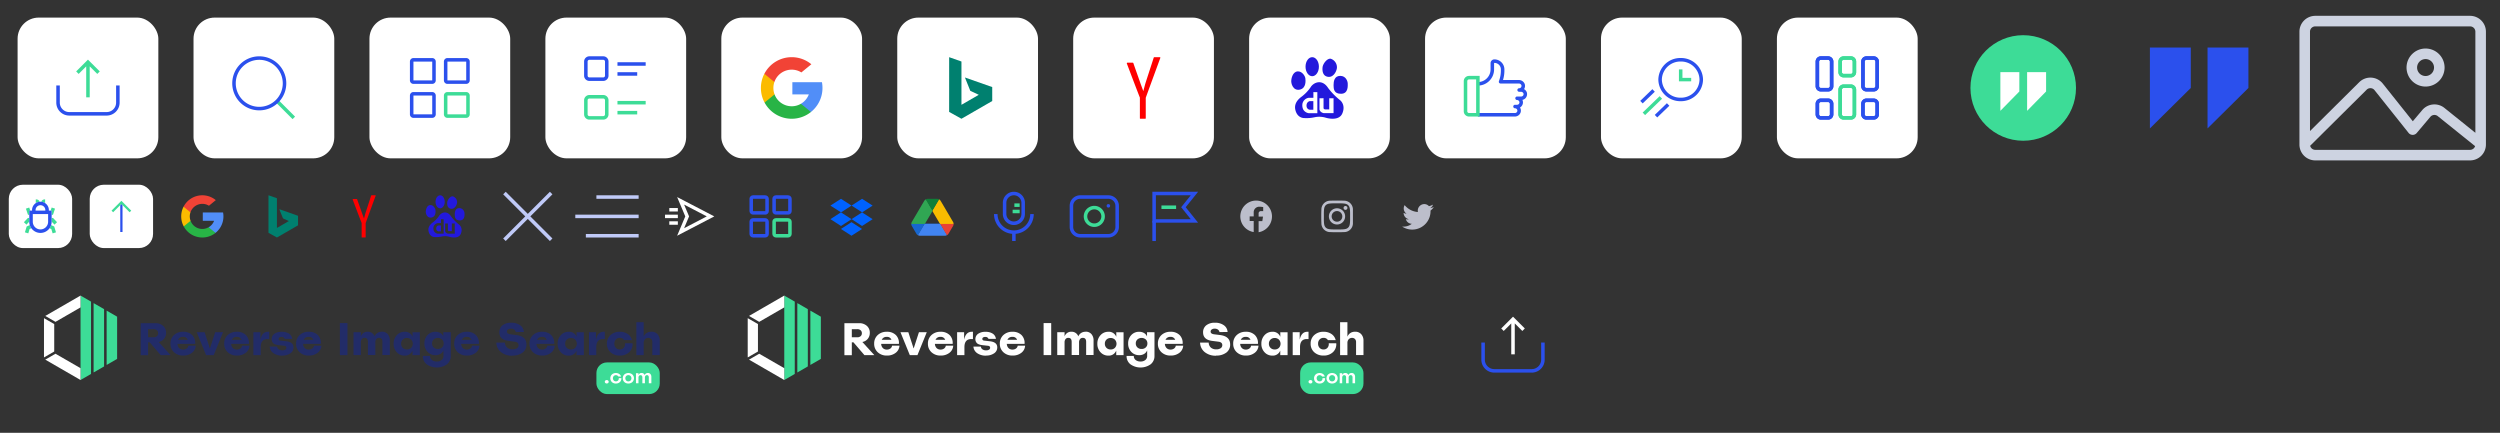 <svg xmlns="http://www.w3.org/2000/svg" width="1421" height="246" viewBox="0 0 1421 246">
  <rect x="0" y="0" width="1421" height="246" fill="#333333" stroke="none"/>
  <g id="sepratesheet" style="isolation: isolate">
    <rect id="Rectangle_1044" data-name="Rectangle 1044" width="1420" height="246" fill="#ececec" opacity="0"/>
    <rect id="Rectangle_1046" data-name="Rectangle 1046" width="100" height="100" transform="translate(1)" fill="#d1d1d1" opacity="0"/>
    <g id="Group_5271" data-name="Group 5271" transform="translate(-725.705 163.123)">
      <rect id="Rectangle_1043" data-name="Rectangle 1043" width="80" height="80" rx="12" transform="translate(735.705 -153.122)" fill="#fff"/>
      <g id="Group_5272" data-name="Group 5272">
        <g id="Group_5271-2" data-name="Group 5271">
          <path id="Path_5260" data-name="Path 5260" d="M786.33-97.429H765.08A7.383,7.383,0,0,1,757.7-104.8v-9.75h2v9.75a5.381,5.381,0,0,0,5.375,5.375h21.25a5.381,5.381,0,0,0,5.375-5.375v-9.75h2v9.75a7.383,7.383,0,0,1-7.375,7.375Z" fill="#2b50ed"/>
        </g>
        <path id="Path_5261" data-name="Path 5261" d="M782.412-122.523,775.7-129.23l-6.7,6.707,1.414,1.414L774.7-125.4v17.586h2V-125.4l4.3,4.291Z" fill="#3ddc97"/>
      </g>
    </g>
    <rect id="Rectangle_1047" data-name="Rectangle 1047" width="100" height="100" transform="translate(101)" fill="#ababab" opacity="0"/>
    <rect id="Rectangle_1048" data-name="Rectangle 1048" width="100" height="100" transform="translate(201)" fill="#d1d1d1" opacity="0"/>
    <rect id="Rectangle_1049" data-name="Rectangle 1049" width="100" height="100" transform="translate(301)" fill="#ababab" opacity="0"/>
    <rect id="Rectangle_1050" data-name="Rectangle 1050" width="100" height="100" transform="translate(401)" fill="#d1d1d1" opacity="0"/>
    <rect id="Rectangle_1051" data-name="Rectangle 1051" width="100" height="100" transform="translate(501)" fill="#ababab" opacity="0"/>
    <rect id="Rectangle_1052" data-name="Rectangle 1052" width="100" height="100" transform="translate(601)" fill="#d1d1d1" opacity="0"/>
    <rect id="Rectangle_1053" data-name="Rectangle 1053" width="100" height="100" transform="translate(701)" fill="#ababab" opacity="0"/>
    <rect id="Rectangle_1054" data-name="Rectangle 1054" width="100" height="100" transform="translate(801)" fill="#d1d1d1" opacity="0"/>
    <rect id="Rectangle_1055" data-name="Rectangle 1055" width="100" height="100" transform="translate(901)" fill="#ababab" opacity="0"/>
    <g id="Group_5276" data-name="Group 5276" transform="translate(-726.633 163.123)">
      <rect id="Rectangle_1056" data-name="Rectangle 1056" width="80" height="80" rx="12" transform="translate(836.633 -153.122)" fill="#fff"/>
      <g id="Group_5275" data-name="Group 5275">
        <g id="Group_5273" data-name="Group 5273">
          <rect id="Rectangle_1057" data-name="Rectangle 1057" width="2" height="13.406" transform="translate(883.447 -104.895) rotate(-45)" fill="#3ddc97"/>
        </g>
        <g id="Group_5274" data-name="Group 5274">
          <path id="Path_5262" data-name="Path 5262" d="M874-100.4a15.316,15.316,0,0,1-10.864-4.493,15.382,15.382,0,0,1,0-21.728,15.382,15.382,0,0,1,21.728,0,15.382,15.382,0,0,1,0,21.728A15.316,15.316,0,0,1,874-100.4Zm0-28.714a13.326,13.326,0,0,0-9.45,3.908,13.38,13.38,0,0,0,0,18.9,13.381,13.381,0,0,0,18.9,0,13.38,13.38,0,0,0,0-18.9,13.326,13.326,0,0,0-9.45-3.91Z" fill="#2b50ed"/>
        </g>
      </g>
    </g>
    <g id="Group_5278" data-name="Group 5278" transform="translate(-727.563 163.123)">
      <rect id="Rectangle_1058" data-name="Rectangle 1058" width="80" height="80" rx="12" transform="translate(937.562 -153.122)" fill="#fff"/>
      <g id="Group_5277" data-name="Group 5277">
        <path id="Path_5263" data-name="Path 5263" d="M973.245-128.122v10.683H962.562v-10.683h10.683m0-2H962.562a2,2,0,0,0-2,2v10.683a2,2,0,0,0,2,2h10.683a2,2,0,0,0,2-2v-10.683A2,2,0,0,0,973.245-130.122Z" fill="#2b50ed"/>
        <path id="Path_5264" data-name="Path 5264" d="M992.562-128.122v10.683H981.878v-10.683h10.684m0-2H981.878a2,2,0,0,0-2,2v10.683a2,2,0,0,0,2,2h10.684a2,2,0,0,0,2-2v-10.683A2,2,0,0,0,992.562-130.122Z" fill="#2b50ed"/>
        <path id="Path_5265" data-name="Path 5265" d="M973.245-108.806v10.684H962.562v-10.684h10.683m0-2H962.562a2,2,0,0,0-2,2v10.684a2,2,0,0,0,2,2h10.683a2,2,0,0,0,2-2v-10.684A2,2,0,0,0,973.245-110.806Z" fill="#2b50ed"/>
        <path id="Path_5266" data-name="Path 5266" d="M992.562-108.806v10.684H981.878v-10.684h10.684m0-2H981.878a2,2,0,0,0-2,2v10.684a2,2,0,0,0,2,2h10.684a2,2,0,0,0,2-2v-10.684A2,2,0,0,0,992.562-110.806Z" fill="#3ddc97"/>
      </g>
    </g>
    <g id="Group_5289" data-name="Group 5289" transform="translate(-728.49 163.123)">
      <rect id="Rectangle_1059" data-name="Rectangle 1059" width="80" height="80" rx="12" transform="translate(1038.49 -153.122)" fill="#fff"/>
      <g id="Group_5288" data-name="Group 5288">
        <g id="Group_5279" data-name="Group 5279">
          <path id="Path_5267" data-name="Path 5267" d="M1071.374-117.123h-7.884a3,3,0,0,1-3-3v-8a3,3,0,0,1,3-3h7.884a3,3,0,0,1,3,3v8A3,3,0,0,1,1071.374-117.123Zm-7.884-12a1,1,0,0,0-1,1v8a1,1,0,0,0,1,1h7.884a1,1,0,0,0,1-1v-8a1,1,0,0,0-1-1Z" fill="#2b50ed"/>
        </g>
        <g id="Group_5282" data-name="Group 5282">
          <g id="Group_5280" data-name="Group 5280">
            <rect id="Rectangle_1060" data-name="Rectangle 1060" width="16.033" height="2" transform="translate(1079.457 -127.75)" fill="#2b50ed"/>
          </g>
          <g id="Group_5281" data-name="Group 5281">
            <rect id="Rectangle_1061" data-name="Rectangle 1061" width="11.224" height="2" transform="translate(1079.457 -122.084)" fill="#2b50ed"/>
          </g>
        </g>
        <g id="Group_5287" data-name="Group 5287">
          <g id="Group_5283" data-name="Group 5283">
            <path id="Path_5268" data-name="Path 5268" d="M1071.374-95.123h-7.884a3,3,0,0,1-3-3v-8a3,3,0,0,1,3-3h7.884a3,3,0,0,1,3,3v8A3,3,0,0,1,1071.374-95.123Zm-7.884-12a1,1,0,0,0-1,1v8a1,1,0,0,0,1,1h7.884a1,1,0,0,0,1-1v-8a1,1,0,0,0-1-1Z" fill="#3ddc97"/>
          </g>
          <g id="Group_5286" data-name="Group 5286">
            <g id="Group_5284" data-name="Group 5284">
              <rect id="Rectangle_1062" data-name="Rectangle 1062" width="16.033" height="2" transform="translate(1079.457 -105.75)" fill="#3ddc97"/>
            </g>
            <g id="Group_5285" data-name="Group 5285">
              <rect id="Rectangle_1063" data-name="Rectangle 1063" width="11.224" height="2" transform="translate(1079.457 -100.084)" fill="#3ddc97"/>
            </g>
          </g>
        </g>
      </g>
    </g>
    <rect id="Rectangle_1080" data-name="Rectangle 1080" width="100" height="100" transform="translate(1001)" fill="#d1d1d1" opacity="0"/>
    <rect id="Rectangle_1081" data-name="Rectangle 1081" width="100" height="100" transform="translate(1101)" fill="#ababab" opacity="0"/>
    <rect id="Rectangle_1082" data-name="Rectangle 1082" width="100" height="100" transform="translate(1201)" fill="#d1d1d1" opacity="0"/>
    <rect id="Rectangle_1083" data-name="Rectangle 1083" width="46" height="46" transform="translate(1 100)" fill="#ababab" opacity="0"/>
    <g id="Group_5346" data-name="Group 5346" transform="translate(1071.594 -393.439)">
      <rect id="Rectangle_9" data-name="Rectangle 9" width="80" height="80" rx="12" transform="translate(-661.594 403.439)" fill="#fff"/>
      <g id="Group_19" data-name="Group 19">
        <path id="Path_15" data-name="Path 15" d="M-631.337,447.09l-1.218,4.548-4.453.094a17.418,17.418,0,0,1-2.086-8.293,17.413,17.413,0,0,1,1.957-8.048h0l3.964.727,1.737,3.94a10.416,10.416,0,0,0-.562,3.381,10.378,10.378,0,0,0,.66,3.651Z" fill="#fbbb00"/>
        <path id="Path_16" data-name="Path 16" d="M-604.4,440.17a17.507,17.507,0,0,1,.3,3.269,17.53,17.53,0,0,1-.382,3.654,17.5,17.5,0,0,1-6.162,9.993h0l-4.993-.255-.707-4.411a10.43,10.43,0,0,0,4.488-5.326h-9.358V440.17Z" fill="#518ef8"/>
        <path id="Path_17" data-name="Path 17" d="M-610.639,457.085h0a17.425,17.425,0,0,1-10.956,3.853,17.5,17.5,0,0,1-15.416-9.21l5.673-4.639a10.406,10.406,0,0,0,9.743,6.752,10.343,10.343,0,0,0,5.255-1.423Z" fill="#28b446"/>
        <path id="Path_18" data-name="Path 18" d="M-610.423,429.968l-5.67,4.641a10.345,10.345,0,0,0-5.5-1.573,10.408,10.408,0,0,0-9.841,7.021l-5.7-4.666h0a17.5,17.5,0,0,1,15.543-9.452,17.426,17.426,0,0,1,11.171,4.029Z" fill="#f14336"/>
      </g>
    </g>
    <g id="Group_5347" data-name="Group 5347" transform="translate(1072.49 -393.439)">
      <rect id="Rectangle_10" data-name="Rectangle 10" width="80" height="80" rx="12" transform="translate(-562.491 403.439)" fill="#fff"/>
      <g id="layer1">
        <path id="path2998" d="M-532.988,425.939-526,428.4v24.611l9.847-5.685-4.828-2.266-3.046-7.581,15.517,5.451v7.925L-526,460.941l-7-3.891Z" fill="#00806f"/>
      </g>
    </g>
    <g id="Group_5348" data-name="Group 5348" transform="translate(1078.448 -393.439)">
      <rect id="Rectangle_11" data-name="Rectangle 11" width="80" height="80" rx="12" transform="translate(-468.449 403.439)" fill="#fff"/>
      <path id="Path_19" data-name="Path 19" d="M-419.259,425.939h-2.962a.424.424,0,0,0-.464.315c-.038.188-4.443,13.618-4.763,14.737-.227.793-.967,3.589-1.144,4.261l-1.532-4.183c-.373-1.151-3.94-11.118-4.045-11.516-.057-.219-.158-.491-.542-.491H-437.6a.377.377,0,0,0-.3.16.377.377,0,0,0-.048.34c.073.154,5.3,14.052,7.407,19.361V460.6c0,.213.085.341.3.341h2.739a.3.3,0,0,0,.228-.1.3.3,0,0,0,.072-.239V449.017c1.759-4.913,8.185-22.391,8.255-22.587C-418.873,426.191-418.9,425.939-419.259,425.939Z" fill="red"/>
    </g>
    <g id="Group_5349" data-name="Group 5349" transform="translate(1068.809 -393.439)">
      <rect id="Rectangle_12" data-name="Rectangle 12" width="80" height="80" rx="12" transform="translate(-358.808 403.439)" fill="#fff"/>
      <g id="Group_23" data-name="Group 23">
        <path id="Path_20" data-name="Path 20" d="M-330.009,444.382c3.8-.818,3.287-5.365,3.173-6.36-.186-1.534-1.989-4.211-4.437-4-3.08.276-3.53,4.725-3.53,4.725-.416,2.057,1,6.452,4.794,5.635Z" fill="#2319dc"/>
        <path id="Path_21" data-name="Path 21" d="M-325.968,452.291a3.206,3.206,0,0,0-.144,1.851,2.1,2.1,0,0,0,1.812,1.669h1.992v-4.872h-2.134A2.345,2.345,0,0,0-325.968,452.291Z" fill="#2319dc"/>
        <path id="Path_22" data-name="Path 22" d="M-322.946,436.755c2.1,0,3.8-2.419,3.8-5.41s-1.7-5.406-3.8-5.406-3.8,2.418-3.8,5.406S-325.045,436.755-322.946,436.755Z" fill="#2319dc"/>
        <path id="Path_23" data-name="Path 23" d="M-313.895,437.112c2.81.365,4.616-2.633,4.974-4.906a5.108,5.108,0,0,0-3.435-5.357c-1.992-.456-4.481,2.735-4.708,4.816C-317.333,434.209-316.7,436.751-313.895,437.112Z" fill="#2319dc"/>
        <path id="Path_24" data-name="Path 24" d="M-307.011,450.469h0a38.674,38.674,0,0,1-6.882-7c-3.44-5.359-8.326-3.178-9.96-.453a22.7,22.7,0,0,1-4.523,4.9c-.365.449-5.25,3.087-4.167,7.9s4.894,4.722,4.894,4.722a21.366,21.366,0,0,0,6.063-.452,12.776,12.776,0,0,1,6.061.18s7.608,2.548,9.691-2.357S-307.011,450.469-307.011,450.469Zm-13.018,7.3h-4.947a4.341,4.341,0,0,1-3.1-2.132,5.656,5.656,0,0,1-.39-3.418,4.339,4.339,0,0,1,3.556-3.2h2.633v-3.236l2.243.033Zm3.52-.033c-2.206-.57-2.31-2.137-2.31-2.137v-6.3l2.31-.037v5.658c.14.6.89.712.89.712h2.345V449.3h2.457v8.432Z" fill="#2319dc"/>
        <path id="Path_25" data-name="Path 25" d="M-302.758,440.928c0-1.088-.9-4.36-4.253-4.36s-3.8,3.089-3.8,5.273c0,2.084.176,4.994,4.344,4.9s3.711-4.721,3.711-5.814Z" fill="#2319dc"/>
      </g>
    </g>
    <g id="Group_5350" data-name="Group 5350" transform="translate(-1278.855 165.583)">
      <g id="Group_51" data-name="Group 51">
        <rect id="Rectangle_25" data-name="Rectangle 25" width="80" height="80" rx="12" transform="translate(2088.856 -155.582)" fill="#fff"/>
      </g>
      <g id="Group_55" data-name="Group 55">
        <g id="Group_53" data-name="Group 53">
          <g id="Group_52" data-name="Group 52">
            <path id="Path_37" data-name="Path 37" d="M2139.945-99.342H2118.89v-2h21.055a1.42,1.42,0,0,0,1.007-.425,1.308,1.308,0,0,0,.384-.946,1.35,1.35,0,0,0-1.344-1.318,1,1,0,0,1-1-1,1,1,0,0,1,1-1h1.172a1.354,1.354,0,0,0,.955-.4,1.466,1.466,0,0,0,.208-.279,1.334,1.334,0,0,0,.182-.674,1.336,1.336,0,0,0-.4-.95,1.336,1.336,0,0,0-.944-.391h-.006a1,1,0,0,1-1-1,1,1,0,0,1,1-1h2.347a1.343,1.343,0,0,0,.954-.4,1.355,1.355,0,0,0,.331-1.36,1.565,1.565,0,0,0-1.4-.935h-1.057a1,1,0,0,1-1-1,1,1,0,0,1,1-1h.007a1.352,1.352,0,0,0,.4-.063,1.338,1.338,0,0,0,.788-.663,1.342,1.342,0,0,0,.088-1.026,1.564,1.564,0,0,0-1.4-.938h-10.434a1,1,0,0,1-.811-.415,1,1,0,0,1-.137-.9l.269-.809a16.557,16.557,0,0,0,.851-5.246v-.662a3.694,3.694,0,0,0-3.689-3.69.174.174,0,0,0-.172.174v3.516a9.217,9.217,0,0,1-9.207,9.206v-2a7.215,7.215,0,0,0,7.207-7.206v-3.517a2.18,2.18,0,0,1,2.169-2.173,5.7,5.7,0,0,1,5.692,5.69v.662a18.57,18.57,0,0,1-.794,5.373l9.085,0a3.586,3.586,0,0,1,3.258,2.27,3.356,3.356,0,0,1-.2,2.615c-.052.1-.109.195-.168.289a3.564,3.564,0,0,1,1.536,1.786,3.37,3.37,0,0,1-.8,3.439,3.343,3.343,0,0,1-1.68.909,3.344,3.344,0,0,1,.312,1.408,3.352,3.352,0,0,1-.451,1.682,3.523,3.523,0,0,1-.518.682,3.465,3.465,0,0,1-.725.552,3.307,3.307,0,0,1,.52,1.717,3.293,3.293,0,0,1-.956,2.384,3.429,3.429,0,0,1-2.43,1.029Z" fill="#2b50ed"/>
          </g>
        </g>
        <g id="Group_54" data-name="Group 54">
          <path id="Path_38" data-name="Path 38" d="M2119.89-99.342h-6.035a3,3,0,0,1-3-3v-17.1a3,3,0,0,1,3-3h6.035Zm-6.035-21.1a1,1,0,0,0-1,1v17.1a1,1,0,0,0,1,1h4.035v-19.1Z" fill="#3ddc97"/>
        </g>
      </g>
    </g>
    <g id="Group_5351" data-name="Group 5351" transform="translate(-1288.07 111.544)">
      <g id="Group_57" data-name="Group 57">
        <rect id="Rectangle_26" data-name="Rectangle 26" width="80" height="80" rx="12" transform="translate(2198.071 -101.544)" fill="#fff"/>
      </g>
      <g id="Group_65" data-name="Group 65">
        <g id="Group_60" data-name="Group 60">
          <g id="Group_58" data-name="Group 58">
            <path id="Path_39" data-name="Path 39" d="M2243.373-54.015a12.509,12.509,0,0,1-12.7-12.282,12.509,12.509,0,0,1,12.7-12.282,12.509,12.509,0,0,1,12.7,12.282,12.509,12.509,0,0,1-12.7,12.282Zm0-22.564a10.508,10.508,0,0,0-10.7,10.282,10.508,10.508,0,0,0,10.7,10.282,10.508,10.508,0,0,0,10.7-10.282,10.507,10.507,0,0,0-10.7-10.282Z" fill="#2b50ed"/>
          </g>
          <g id="Group_59" data-name="Group 59">
            <path id="Path_40" data-name="Path 40" d="M2249.341-65.3h-6.968v-6.782h2V-67.3h4.968Z" fill="#3ddc97"/>
          </g>
        </g>
        <g id="Group_64" data-name="Group 64">
          <g id="Group_61" data-name="Group 61">
            <rect id="Rectangle_27" data-name="Rectangle 27" width="9.577" height="2" transform="translate(2220.377 -54.206) rotate(-43.971)" fill="#2b50ed"/>
          </g>
          <g id="Group_62" data-name="Group 62">
            <rect id="Rectangle_28" data-name="Rectangle 28" width="9.577" height="2" transform="translate(2228.648 -46.228) rotate(-43.971)" fill="#2b50ed"/>
          </g>
          <g id="Group_63" data-name="Group 63">
            <rect id="Rectangle_29" data-name="Rectangle 29" width="13.407" height="2" transform="translate(2221.756 -47.558) rotate(-43.971)" fill="#3ddc97"/>
          </g>
        </g>
      </g>
    </g>
    <g id="Group_5352" data-name="Group 5352" transform="translate(-1280.713 165.583)">
      <g id="Group_67" data-name="Group 67">
        <rect id="Rectangle_30" data-name="Rectangle 30" width="80" height="80" rx="12" transform="translate(2290.713 -155.582)" fill="#fff"/>
      </g>
      <g id="Group_80" data-name="Group 80">
        <g id="Group_68" data-name="Group 68">
          <path id="Path_41" data-name="Path 41" d="M2319.808-113.583h-4.1a3,3,0,0,1-3-3v-14a3,3,0,0,1,3-3h4.1a3,3,0,0,1,3,3v14A3,3,0,0,1,2319.808-113.583Zm-4.1-18a1,1,0,0,0-1,1v14a1,1,0,0,0,1,1h4.1a1,1,0,0,0,1-1v-14a1,1,0,0,0-1-1Z" fill="#2b50ed"/>
        </g>
        <g id="Group_69" data-name="Group 69">
          <path id="Path_42" data-name="Path 42" d="M2319.808-97.583h-4.1a3,3,0,0,1-3-3v-6a3,3,0,0,1,3-3h4.1a3,3,0,0,1,3,3v6a3,3,0,0,1-3,3Zm-4.1-10a1,1,0,0,0-1,1v6a1,1,0,0,0,1,1h4.1a1,1,0,0,0,1-1v-6a1,1,0,0,0-1-1Z" fill="#2b50ed"/>
        </g>
        <g id="Group_70" data-name="Group 70">
          <path id="Path_43" data-name="Path 43" d="M2319.808-113.583h-4.1a3,3,0,0,1-3-3v-14a3,3,0,0,1,3-3h4.1a3,3,0,0,1,3,3v14A3,3,0,0,1,2319.808-113.583Zm-4.1-18a1,1,0,0,0-1,1v14a1,1,0,0,0,1,1h4.1a1,1,0,0,0,1-1v-14a1,1,0,0,0-1-1Z" fill="#2b50ed"/>
        </g>
        <g id="Group_71" data-name="Group 71">
          <path id="Path_44" data-name="Path 44" d="M2319.808-97.583h-4.1a3,3,0,0,1-3-3v-6a3,3,0,0,1,3-3h4.1a3,3,0,0,1,3,3v6a3,3,0,0,1-3,3Zm-4.1-10a1,1,0,0,0-1,1v6a1,1,0,0,0,1,1h4.1a1,1,0,0,0,1-1v-6a1,1,0,0,0-1-1Z" fill="#2b50ed"/>
        </g>
        <g id="Group_72" data-name="Group 72">
          <path id="Path_45" data-name="Path 45" d="M2332.761-97.583h-4.1a3,3,0,0,1-3-3v-14a3,3,0,0,1,3-3h4.1a3,3,0,0,1,3,3v14a3,3,0,0,1-3,3Zm-4.1-18a1,1,0,0,0-1,1v14a1,1,0,0,0,1,1h4.1a1,1,0,0,0,1-1v-14a1,1,0,0,0-1-1Z" fill="#3ddc97"/>
        </g>
        <g id="Group_73" data-name="Group 73">
          <path id="Path_46" data-name="Path 46" d="M2332.761-121.583h-4.1a3,3,0,0,1-3-3v-6a3,3,0,0,1,3-3h4.1a3,3,0,0,1,3,3v6a3,3,0,0,1-3,3Zm-4.1-10a1,1,0,0,0-1,1v6a1,1,0,0,0,1,1h4.1a1,1,0,0,0,1-1v-6a1,1,0,0,0-1-1Z" fill="#3ddc97"/>
        </g>
        <g id="Group_74" data-name="Group 74">
          <path id="Path_47" data-name="Path 47" d="M2332.761-97.583h-4.1a3,3,0,0,1-3-3v-14a3,3,0,0,1,3-3h4.1a3,3,0,0,1,3,3v14a3,3,0,0,1-3,3Zm-4.1-18a1,1,0,0,0-1,1v14a1,1,0,0,0,1,1h4.1a1,1,0,0,0,1-1v-14a1,1,0,0,0-1-1Z" fill="#3ddc97"/>
        </g>
        <g id="Group_75" data-name="Group 75">
          <path id="Path_48" data-name="Path 48" d="M2332.761-121.583h-4.1a3,3,0,0,1-3-3v-6a3,3,0,0,1,3-3h4.1a3,3,0,0,1,3,3v6a3,3,0,0,1-3,3Zm-4.1-10a1,1,0,0,0-1,1v6a1,1,0,0,0,1,1h4.1a1,1,0,0,0,1-1v-6a1,1,0,0,0-1-1Z" fill="#3ddc97"/>
        </g>
        <g id="Group_76" data-name="Group 76">
          <path id="Path_49" data-name="Path 49" d="M2345.713-113.583h-4.1a3,3,0,0,1-3-3v-14a3,3,0,0,1,3-3h4.1a3,3,0,0,1,3,3v14A3,3,0,0,1,2345.713-113.583Zm-4.1-18a1,1,0,0,0-1,1v14a1,1,0,0,0,1,1h4.1a1,1,0,0,0,1-1v-14a1,1,0,0,0-1-1Z" fill="#2b50ed"/>
        </g>
        <g id="Group_77" data-name="Group 77">
          <path id="Path_50" data-name="Path 50" d="M2345.713-97.583h-4.1a3,3,0,0,1-3-3v-6a3,3,0,0,1,3-3h4.1a3,3,0,0,1,3,3v6a3,3,0,0,1-3,3Zm-4.1-10a1,1,0,0,0-1,1v6a1,1,0,0,0,1,1h4.1a1,1,0,0,0,1-1v-6a1,1,0,0,0-1-1Z" fill="#2b50ed"/>
        </g>
        <g id="Group_78" data-name="Group 78">
          <path id="Path_51" data-name="Path 51" d="M2345.713-113.583h-4.1a3,3,0,0,1-3-3v-14a3,3,0,0,1,3-3h4.1a3,3,0,0,1,3,3v14A3,3,0,0,1,2345.713-113.583Zm-4.1-18a1,1,0,0,0-1,1v14a1,1,0,0,0,1,1h4.1a1,1,0,0,0,1-1v-14a1,1,0,0,0-1-1Z" fill="#2b50ed"/>
        </g>
        <g id="Group_79" data-name="Group 79">
          <path id="Path_52" data-name="Path 52" d="M2345.713-97.583h-4.1a3,3,0,0,1-3-3v-6a3,3,0,0,1,3-3h4.1a3,3,0,0,1,3,3v6a3,3,0,0,1-3,3Zm-4.1-10a1,1,0,0,0-1,1v6a1,1,0,0,0,1,1h4.1a1,1,0,0,0,1-1v-6a1,1,0,0,0-1-1Z" fill="#2b50ed"/>
        </g>
      </g>
    </g>
    <g id="Group_5353" data-name="Group 5353" transform="translate(-60.996 -13.949)">
      <circle id="Ellipse_2" data-name="Ellipse 2" cx="30" cy="30" r="30" transform="translate(1180.996 33.949)" fill="#3ddc97"/>
      <g id="Group_83" data-name="Group 83">
        <path id="Path_55" data-name="Path 55" d="M1198,54.949v22l10.788-11v-11Z" fill="#fff"/>
        <path id="Path_56" data-name="Path 56" d="M1213.208,54.949v22l10.788-11v-11Z" fill="#fff"/>
      </g>
    </g>
    <g id="Group_5354" data-name="Group 5354" transform="translate(297.504 -21.338)">
      <path id="Path_53" data-name="Path 53" d="M924.5,48.338v46l23.235-22.994V48.338Z" fill="#2b50ed"/>
      <path id="Path_54" data-name="Path 54" d="M957.26,48.338v46L980.5,71.344V48.338Z" fill="#2b50ed"/>
    </g>
    <rect id="Rectangle_1091" data-name="Rectangle 1091" width="46" height="46" transform="translate(47 100)" fill="#6e6e6e" opacity="0"/>
    <rect id="Rectangle_1092" data-name="Rectangle 1092" width="46" height="46" transform="translate(93 100)" fill="#ababab" opacity="0"/>
    <rect id="Rectangle_1093" data-name="Rectangle 1093" width="46" height="46" transform="translate(139 100)" fill="#6e6e6e" opacity="0"/>
    <rect id="Rectangle_1094" data-name="Rectangle 1094" width="46" height="46" transform="translate(185 100)" fill="#ababab" opacity="0"/>
    <rect id="Rectangle_1095" data-name="Rectangle 1095" width="46" height="46" transform="translate(231 100)" fill="#6e6e6e" opacity="0"/>
    <rect id="Rectangle_1096" data-name="Rectangle 1096" width="46" height="46" transform="translate(277 100)" fill="#ababab" opacity="0"/>
    <rect id="Rectangle_1097" data-name="Rectangle 1097" width="46" height="46" transform="translate(323 100)" fill="#6e6e6e" opacity="0"/>
    <rect id="Rectangle_1098" data-name="Rectangle 1098" width="46" height="46" transform="translate(369 100)" fill="#ababab" opacity="0"/>
    <rect id="Rectangle_1099" data-name="Rectangle 1099" width="46" height="46" transform="translate(415 100)" fill="#6e6e6e" opacity="0"/>
    <rect id="Rectangle_1100" data-name="Rectangle 1100" width="46" height="46" transform="translate(461 100)" fill="#ababab" opacity="0"/>
    <rect id="Rectangle_1101" data-name="Rectangle 1101" width="46" height="46" transform="translate(507 100)" fill="#6e6e6e" opacity="0"/>
    <g id="Group_5355" data-name="Group 5355" transform="translate(576.594 -500.169)">
      <rect id="Rectangle_34" data-name="Rectangle 34" width="36" height="36" rx="8" transform="translate(-571.594 605.169)" fill="#fff"/>
      <g id="Group_99" data-name="Group 99">
        <g id="Group_95" data-name="Group 95">
          <g id="Group_90" data-name="Group 90">
            <g id="Group_87" data-name="Group 87">
              <path id="Path_60" data-name="Path 60" d="M-545.324,618.754l-1.11,3.35-.81.38v-2.62h-.56l.58-1.74Z" fill="#3ddc97"/>
            </g>
            <g id="Group_88" data-name="Group 88">
              <path id="Path_61" data-name="Path 61" d="M-544.174,626.464l-1.45,1.38-1.62-1.7v-2.1l.79.02Z" fill="#3ddc97"/>
            </g>
            <g id="Group_89" data-name="Group 89">
              <path id="Path_62" data-name="Path 62" d="M-544.774,632.234l-1.91.58-.74-2.46-1.01-.45a5.883,5.883,0,0,0,.89-1.79l1.77.79Z" fill="#3ddc97"/>
            </g>
          </g>
          <g id="Group_94" data-name="Group 94">
            <g id="Group_91" data-name="Group 91">
              <path id="Path_63" data-name="Path 63" d="M-559.4,619.864h-.55v2.62l-.8-.38-1.12-3.34,1.89-.64Z" fill="#3ddc97"/>
            </g>
            <g id="Group_92" data-name="Group 92">
              <path id="Path_64" data-name="Path 64" d="M-559.954,624.044v2.1l-1.61,1.7-1.45-1.37,2.27-2.41Z" fill="#3ddc97"/>
            </g>
            <g id="Group_93" data-name="Group 93">
              <path id="Path_65" data-name="Path 65" d="M-558.764,629.9l-1.01.45-.74,2.46-1.92-.58,1.01-3.33,1.76-.79a6.144,6.144,0,0,0,.9,1.79Z" fill="#3ddc97"/>
            </g>
          </g>
        </g>
        <g id="Group_98" data-name="Group 98">
          <g id="Group_96" data-name="Group 96">
            <path id="Path_66" data-name="Path 66" d="M-550.944,613.524v2h-.17a4.59,4.59,0,0,0-2.03-.69,2,2,0,0,1,1.87-1.31Z" fill="#3ddc97"/>
          </g>
          <g id="Group_97" data-name="Group 97">
            <path id="Path_67" data-name="Path 67" d="M-554.054,614.834a4.629,4.629,0,0,0-2.04.69h-.17v-2h.34A2,2,0,0,1-554.054,614.834Z" fill="#3ddc97"/>
          </g>
        </g>
        <path id="Path_68" data-name="Path 68" d="M-548.819,619.863v-.269a4.785,4.785,0,0,0-4.78-4.78,4.784,4.784,0,0,0-4.78,4.779v.27h-1.573v6.352a6.361,6.361,0,0,0,6.353,6.354,6.361,6.361,0,0,0,6.353-6.354v-6.352Zm-7.56-.27a2.783,2.783,0,0,1,2.78-2.779,2.783,2.783,0,0,1,2.78,2.78v.269h-5.56Zm7.133,6.622a4.358,4.358,0,0,1-4.353,4.354,4.358,4.358,0,0,1-4.353-4.354v-4.352h8.706Z" fill="#2b50ed"/>
      </g>
    </g>
    <g id="Group_5356" data-name="Group 5356" transform="translate(576.594 -500.169)">
      <g id="Group_101" data-name="Group 101">
        <rect id="Rectangle_35" data-name="Rectangle 35" width="36" height="36" rx="8" transform="translate(-525.594 605.169)" fill="#fff"/>
      </g>
      <g id="Group_103" data-name="Group 103">
        <g id="Group_102" data-name="Group 102">
          <path id="Path_69" data-name="Path 69" d="M-506.954,616.763v15.268h-1.286V616.763l.643-.643Z" fill="#2b50ed"/>
        </g>
        <path id="Path_70" data-name="Path 70" d="M-507.6,614.307l-5.593,5.593.906.913,4.044-4.05.643-.643.643.643,4.05,4.05.906-.913Z" fill="#3ddc97"/>
      </g>
    </g>
    <g id="Group_5357" data-name="Group 5357" transform="translate(103 111)">
      <g id="Group_106" data-name="Group 106">
        <g id="Group_105" data-name="Group 105">
          <path id="Path_71" data-name="Path 71" d="M5.32,14.5l-.84,3.12-3.05.06a12.017,12.017,0,0,1-.09-11.2h0l2.72.5,1.19,2.7a7.218,7.218,0,0,0,.07,4.82Z" fill="#fbbb00"/>
          <path id="Path_72" data-name="Path 72" d="M23.79,9.76A11.738,11.738,0,0,1,24,12a12.213,12.213,0,0,1-.26,2.51,11.952,11.952,0,0,1-4.23,6.85h0l-3.42-.17-.48-3.02a7.173,7.173,0,0,0,3.08-3.65H12.27V9.76Z" fill="#518ef8"/>
          <path id="Path_73" data-name="Path 73" d="M19.51,21.36h0A12.006,12.006,0,0,1,1.43,17.69l3.89-3.18A7.125,7.125,0,0,0,15.6,18.16Z" fill="#28b446"/>
          <path id="Path_74" data-name="Path 74" d="M19.66,2.76,15.77,5.94A7.148,7.148,0,0,0,5.25,9.69L1.34,6.49h0A12,12,0,0,1,19.66,2.76Z" fill="#f14336"/>
        </g>
      </g>
    </g>
    <g id="Group_5358" data-name="Group 5358" transform="translate(-1110.492 -311.193)">
      <g id="Group_108" data-name="Group 108">
        <g id="layer1-2" data-name="layer1">
          <path id="path2998-2" data-name="path2998" d="M1263.1,422.193l4.794,1.686v16.876l6.753-3.9-3.311-1.553-2.088-5.2,10.639,3.738v5.435l-11.99,6.916-4.8-2.669Z" fill="#00806f"/>
        </g>
      </g>
    </g>
    <g id="Group_5359" data-name="Group 5359" transform="translate(-1062.492 -379.102)">
      <g id="Group_110" data-name="Group 110">
        <path id="Path_75" data-name="Path 75" d="M1275.792,490.1h-2.031a.29.29,0,0,0-.318.216c-.026.129-3.046,9.338-3.266,10.1-.156.544-.663,2.462-.785,2.922l-1.05-2.868c-.256-.789-2.7-7.624-2.774-7.9-.039-.15-.108-.337-.371-.337h-1.983a.259.259,0,0,0-.241.345c.049.106,3.632,9.635,5.079,13.276v8c0,.146.058.234.2.234h1.878a.209.209,0,0,0,.2-.234v-7.941c1.206-3.369,5.613-15.354,5.661-15.488C1276.057,490.275,1276.04,490.1,1275.792,490.1Z" fill="red"/>
      </g>
    </g>
    <g id="Group_5360" data-name="Group 5360" transform="translate(-1016.475 -447.011)">
      <g id="Group_113" data-name="Group 113">
        <g id="Group_112" data-name="Group 112">
          <path id="Path_76" data-name="Path 76" d="M1261.81,570.658c2.61-.561,2.254-3.679,2.176-4.361-.128-1.052-1.364-2.888-3.043-2.743-2.112.189-2.42,3.24-2.42,3.24C1258.238,568.205,1259.206,571.218,1261.81,570.658Z" fill="#2319dc"/>
          <path id="Path_77" data-name="Path 77" d="M1264.581,576.081a2.2,2.2,0,0,0-.1,1.269,1.441,1.441,0,0,0,1.243,1.145h1.366v-3.341h-1.463a1.607,1.607,0,0,0-1.047.927Z" fill="#2319dc"/>
          <path id="Path_78" data-name="Path 78" d="M1266.653,565.428c1.442,0,2.606-1.659,2.606-3.71s-1.165-3.707-2.606-3.707-2.606,1.658-2.606,3.707S1265.214,565.428,1266.653,565.428Z" fill="#2319dc"/>
          <path id="Path_79" data-name="Path 79" d="M1272.86,565.673c1.926.25,3.165-1.806,3.411-3.364a3.5,3.5,0,0,0-2.356-3.674c-1.366-.313-3.073,1.876-3.228,3.3C1270.5,563.683,1270.937,565.425,1272.86,565.673Z" fill="#2319dc"/>
          <path id="Path_80" data-name="Path 80" d="M1277.58,574.832h0a26.541,26.541,0,0,1-4.719-4.8c-2.359-3.675-5.709-2.179-6.83-.311a15.574,15.574,0,0,1-3.1,3.364c-.25.308-3.6,2.116-2.857,5.419s3.355,3.238,3.355,3.238a14.668,14.668,0,0,0,4.158-.31,8.752,8.752,0,0,1,4.156.124s5.217,1.747,6.645-1.617S1277.58,574.832,1277.58,574.832Zm-8.926,5.006h-3.393a2.976,2.976,0,0,1-2.122-1.462,3.882,3.882,0,0,1-.267-2.344,2.977,2.977,0,0,1,2.438-2.2h1.806v-2.219l1.538.023Zm2.413-.023c-1.513-.391-1.584-1.465-1.584-1.465v-4.317l1.584-.025v3.879c.1.413.611.489.611.489h1.607v-4.343h1.685v5.782Z" fill="#2319dc"/>
          <path id="Path_81" data-name="Path 81" d="M1280.5,568.29a3.019,3.019,0,0,0-2.916-2.99c-2.3,0-2.607,2.118-2.607,3.615,0,1.429.121,3.425,2.979,3.361s2.544-3.237,2.544-3.986Z" fill="#2319dc"/>
        </g>
      </g>
    </g>
    <path id="Path_5302" data-name="Path 5302" d="M959.582,210.958l-1.444-1.444L945.582,222.07l-12.556-12.556-1.444,1.444,12.556,12.556L931.582,236.07l1.444,1.444,12.556-12.556,12.556,12.556,1.444-1.444-12.556-12.556Z" transform="translate(-645.582 -100.514)" fill="#c0caf8"/>
    <g id="Group_5361" data-name="Group 5361" transform="translate(-495.164 -12.812)">
      <rect id="Rectangle_31" data-name="Rectangle 31" width="36" height="2" transform="translate(822.164 134.812)" fill="#c0caf8"/>
      <rect id="Rectangle_32" data-name="Rectangle 32" width="24" height="2" transform="translate(834.164 123.812)" fill="#c0caf8"/>
      <rect id="Rectangle_33" data-name="Rectangle 33" width="30" height="2" transform="translate(828.164 145.812)" fill="#c0caf8"/>
    </g>
    <g id="Group_5362" data-name="Group 5362" transform="translate(-69.822 -199.238)">
      <g id="Group_46" data-name="Group 46">
        <path id="Path_36" data-name="Path 36" d="M454.7,333.238l4.633-11-4.633-11,21.123,11Zm3.961-17.713,2.828,6.713-2.828,6.713,12.891-6.713Z" fill="#fff"/>
      </g>
      <g id="Group_47" data-name="Group 47">
        <rect id="Rectangle_22" data-name="Rectangle 22" width="4.859" height="1.968" transform="translate(450.252 317.484)" fill="#fff"/>
      </g>
      <g id="Group_48" data-name="Group 48">
        <rect id="Rectangle_23" data-name="Rectangle 23" width="7.289" height="1.968" transform="translate(447.822 321.254)" fill="#fff"/>
      </g>
      <g id="Group_49" data-name="Group 49">
        <rect id="Rectangle_24" data-name="Rectangle 24" width="4.859" height="1.968" transform="translate(450.252 325.024)" fill="#fff"/>
      </g>
    </g>
    <g id="Group_5363" data-name="Group 5363" transform="translate(-185.672 -102.514)">
      <g id="Rectangle_5" data-name="Rectangle 5" transform="translate(611.672 213.514)" fill="none" stroke="#2b50ed" stroke-miterlimit="10" stroke-width="2">
        <rect width="11" height="11" rx="2" stroke="none"/>
        <rect x="1" y="1" width="9" height="9" rx="1" fill="none"/>
      </g>
      <g id="Rectangle_6" data-name="Rectangle 6" transform="translate(624.672 213.514)" fill="none" stroke="#2b50ed" stroke-miterlimit="10" stroke-width="2">
        <rect width="11" height="11" rx="2" stroke="none"/>
        <rect x="1" y="1" width="9" height="9" rx="1" fill="none"/>
      </g>
      <g id="Rectangle_7" data-name="Rectangle 7" transform="translate(611.672 226.514)" fill="none" stroke="#2b50ed" stroke-miterlimit="10" stroke-width="2">
        <rect width="11" height="11" rx="2" stroke="none"/>
        <rect x="1" y="1" width="9" height="9" rx="1" fill="none"/>
      </g>
      <g id="Rectangle_8" data-name="Rectangle 8" transform="translate(624.672 226.514)" fill="none" stroke="#3ddc97" stroke-miterlimit="10" stroke-width="2">
        <rect width="11" height="11" rx="2" stroke="none"/>
        <rect x="1" y="1" width="9" height="9" rx="1" fill="none"/>
      </g>
    </g>
    <g id="Group_5364" data-name="Group 5364" transform="translate(198.964 -345.746)">
      <g id="Group_16" data-name="Group 16">
        <g id="Group_15" data-name="Group 15">
          <path id="Path_12" data-name="Path 12" d="M279.054,466.47l6,3.861-6,3.861-6.018-3.9,6.014-3.861-6.014-3.825,6.014-3.861,6,3.861Z" fill="#0062ff"/>
          <path id="Path_13" data-name="Path 13" d="M285.018,472.023l6,3.862-6,3.861-6-3.861Z" fill="#0062ff"/>
          <path id="Path_14" data-name="Path 14" d="M291.055,466.433l-6-3.829,5.969-3.857,6.013,3.861-6.013,3.862,6.013,3.856-6.013,3.862-5.969-3.894Z" fill="#0062ff"/>
        </g>
      </g>
    </g>
    <g id="Group_5365" data-name="Group 5365" transform="translate(244.964 -254.4)">
      <g id="Group_13" data-name="Group 13">
        <g id="Group_12" data-name="Group 12">
          <path id="Path_6" data-name="Path 6" d="M293.258,388.057a2.078,2.078,0,0,1-1.213.341H278.028a2.229,2.229,0,0,1-1.175-.3c-.142-.167-.025-.307.055-.445q.568-.966,1.14-1.93c.746-1.265,1.485-2.535,2.24-3.8a.6.6,0,0,1,.576-.31c2.61.007,5.22,0,7.83.007.237,0,.469-.043.7-.035a.4.4,0,0,1,.084,0,2.066,2.066,0,0,1,.562.786c.831,1.4,1.652,2.813,2.485,4.215q.348.588.69,1.177a.271.271,0,0,1,.043.294Z" fill="#4184f2"/>
          <path id="Path_7" data-name="Path 7" d="M289.493,381.691h-.036a.261.261,0,0,1-.07-.032,3.666,3.666,0,0,1-.607-.919q-1.041-1.76-2.078-3.523c-.541-.916-1.089-1.827-1.615-2.752-.052-.09-.069-.192-.116-.284a1.224,1.224,0,0,1,.191-.5c1.1-1.84,2.175-3.7,3.273-5.542.093-.156.152-.356.377-.4a2.235,2.235,0,0,1,.959.951l2.684,4.551q2.12,3.6,4.237,7.2a2.188,2.188,0,0,1,.341,1.244c-.11.135-.268.109-.412.11-.891.006-1.781,0-2.671,0h-3.929a.875.875,0,0,1-.528-.1Z" fill="#f8bb00"/>
          <path id="Path_8" data-name="Path 8" d="M273.04,381.69a2.1,2.1,0,0,1,.315-1.2q3.426-5.82,6.853-11.638a2.526,2.526,0,0,1,1.053-1.105c.145.006.206.111.269.215.579.963,1.14,1.935,1.712,2.9.545.923,1.08,1.85,1.637,2.766a.726.726,0,0,1,.138.551.365.365,0,0,1-.049.316q-.859,1.45-1.712,2.9c-.774,1.315-1.558,2.625-2.318,3.948a.707.707,0,0,1-.4.384.985.985,0,0,1-.436.068h-6.624C273.327,381.8,273.16,381.829,273.04,381.69Z" fill="#30a653"/>
          <path id="Path_9" data-name="Path 9" d="M273.04,381.69h7.244c.113,0,.226-.007.34-.011a.785.785,0,0,1,.549-.115h7.911a.552.552,0,0,1,.366.113l.006.013a.747.747,0,0,1-.36.04h-8.145a.557.557,0,0,0-.564.3c-1.142,1.959-2.3,3.91-3.455,5.862a.457.457,0,0,0-.076.24,2.13,2.13,0,0,1-.919-.848q-1.328-2.238-2.64-4.484a1.951,1.951,0,0,1-.257-1.11Z" fill="#1767d0"/>
          <path id="Path_10" data-name="Path 10" d="M289.493,381.691h7.54a2.055,2.055,0,0,1-.292,1.177q-1.278,2.176-2.562,4.349a2.054,2.054,0,0,1-.918.881Z" fill="#e84235"/>
          <path id="Path_11" data-name="Path 11" d="M285,374.19a5.62,5.62,0,0,0-.673-1.237c-.97-1.665-1.954-3.324-2.933-4.985-.043-.074-.089-.147-.134-.22a1.969,1.969,0,0,1,1.132-.339q2.641-.02,5.284,0a2.065,2.065,0,0,1,1.135.339l-3.738,6.338a.519.519,0,0,0-.036.1l-.015.017Z" fill="#0f7f38"/>
        </g>
      </g>
    </g>
    <rect id="Rectangle_1102" data-name="Rectangle 1102" width="46" height="46" transform="translate(553 100)" fill="#ababab" opacity="0"/>
    <rect id="Rectangle_1103" data-name="Rectangle 1103" width="46" height="46" transform="translate(599 100)" fill="#6e6e6e" opacity="0"/>
    <rect id="Rectangle_1104" data-name="Rectangle 1104" width="46" height="46" transform="translate(645 100)" fill="#ababab" opacity="0"/>
    <rect id="Rectangle_1105" data-name="Rectangle 1105" width="46" height="46" transform="translate(691 100)" fill="#6e6e6e" opacity="0"/>
    <g id="Group_5366" data-name="Group 5366" transform="translate(264.736 -79.032)">
      <g id="Group_6" data-name="Group 6">
        <g id="Group_2" data-name="Group 2">
          <path id="Path_3" data-name="Path 3" d="M311.556,190.032a4.287,4.287,0,0,1,4.282,4.283v6.256a4.283,4.283,0,1,1-8.565,0v-6.256a4.287,4.287,0,0,1,4.283-4.283m0-2a6.283,6.283,0,0,0-6.283,6.283v6.256a6.283,6.283,0,1,0,12.565,0v-6.256A6.283,6.283,0,0,0,311.556,188.032Z" fill="#2b50ed"/>
        </g>
        <path id="Path_4" data-name="Path 4" d="M322.846,200.705h-2a9.291,9.291,0,1,1-18.582,0h-2a11.3,11.3,0,0,0,10.291,11.24v4.087h2v-4.087a11.3,11.3,0,0,0,10.291-11.24Z" fill="#2b50ed"/>
        <g id="Group_5" data-name="Group 5">
          <g id="Group_3" data-name="Group 3">
            <rect id="Rectangle_1" data-name="Rectangle 1" width="3" height="2" transform="translate(311.838 194.646)" fill="#3ddc97"/>
          </g>
          <g id="Group_4" data-name="Group 4">
            <rect id="Rectangle_2" data-name="Rectangle 2" width="4" height="2" transform="translate(310.838 198.24)" fill="#3ddc97"/>
          </g>
        </g>
      </g>
    </g>
    <g id="Group_5367" data-name="Group 5367" transform="translate(310.444 -11.122)">
      <path id="Path_1" data-name="Path 1" d="M319.556,124.122a4.005,4.005,0,0,1,4,4v12a4,4,0,0,1-4,4h-16a4,4,0,0,1-4-4v-12a4,4,0,0,1,4-4h16m0-2h-16a6,6,0,0,0-6,6v12a6,6,0,0,0,6,6h16a6,6,0,0,0,6-6v-12A6,6,0,0,0,319.556,122.122Z" fill="#2b50ed"/>
      <path id="Path_2" data-name="Path 2" d="M311.556,130.122a4,4,0,1,1-4,4,4,4,0,0,1,4-4m0-2a6,6,0,1,0,6,6,6,6,0,0,0-6-6Z" fill="#3ddc97"/>
      <circle id="Ellipse_1" data-name="Ellipse 1" cx="1" cy="1" r="1" transform="translate(318.555 127.122)" fill="#2b50ed"/>
    </g>
    <g id="Group_5368" data-name="Group 5368" transform="translate(165.488 -84.792)">
      <g id="Group_8" data-name="Group 8">
        <rect id="Rectangle_3" data-name="Rectangle 3" width="2.006" height="11.423" transform="translate(489.512 210.369)" fill="#2b50ed"/>
      </g>
      <g id="Group_9" data-name="Group 9">
        <path id="Path_5" data-name="Path 5" d="M515.512,211.369h-26V193.792h26l-7.051,8.789Zm-24-2h19.822l-5.447-6.788,5.447-6.789H491.517Z" fill="#2b50ed"/>
      </g>
      <g id="Group_10" data-name="Group 10">
        <rect id="Rectangle_4" data-name="Rectangle 4" width="8.331" height="2" transform="translate(494.68 201.581)" fill="#3ddc97"/>
      </g>
    </g>
    <rect id="Rectangle_1106" data-name="Rectangle 1106" width="120" height="100" transform="translate(1301)" fill="#ababab" opacity="0"/>
    <g id="Group_5369" data-name="Group 5369" transform="translate(3393.317 -134.947)">
      <path id="Path_57" data-name="Path 57" d="M-1989.317,143.947h-88a9.01,9.01,0,0,0-9,9v64.172a9.01,9.01,0,0,0,9,9h88a9.01,9.01,0,0,0,9-9V152.947a9.011,9.011,0,0,0-9-9Zm-88,6h88a3,3,0,0,1,3,3v57.482l-17.642-14.172a9.055,9.055,0,0,0-12.519,1.218l-5.4,6.4-17.075-21.428a9.015,9.015,0,0,0-6.515-3.376,9.054,9.054,0,0,0-6.863,2.6l-27.989,27.776v-56.5a3,3,0,0,1,3-3Zm88,70.172h-88a3,3,0,0,1-2.911-2.306l32.126-31.882a2.959,2.959,0,0,1,2.288-.866,2.965,2.965,0,0,1,2.172,1.125l19.355,24.291a3,3,0,0,0,2.306,1.13,2.992,2.992,0,0,0,2.335-1.067l7.757-9.2a3.017,3.017,0,0,1,4.172-.406l21.251,17.071a2.994,2.994,0,0,1-2.851,2.11Z" fill="#cdd3e1"/>
      <path id="Path_58" data-name="Path 58" d="M-2014.627,184.152a10.825,10.825,0,0,0,10.812-10.813,10.825,10.825,0,0,0-10.812-10.812,10.825,10.825,0,0,0-10.813,10.812,10.826,10.826,0,0,0,10.813,10.813Zm0-15.625a4.818,4.818,0,0,1,4.812,4.812,4.818,4.818,0,0,1-4.812,4.813,4.818,4.818,0,0,1-4.813-4.813A4.818,4.818,0,0,1-2014.627,168.527Z" fill="#cdd3e1"/>
    </g>
    <rect id="Rectangle_1107" data-name="Rectangle 1107" width="46" height="46" transform="translate(737 100)" fill="#ababab" opacity="0"/>
    <rect id="Rectangle_1108" data-name="Rectangle 1108" width="46" height="46" transform="translate(783 100)" fill="#6e6e6e" opacity="0"/>
    <g id="Group_5373" data-name="Group 5373" transform="translate(-113.543 -770.274)">
      <g id="facebook">
        <g id="Group_67-2" data-name="Group 67">
          <path id="Path_146" data-name="Path 146" d="M828.941,902.275v-6.294h2.1l.4-2.6h-2.5v-1.7a1.264,1.264,0,0,1,1.2-1.4h1.4v-2.3a13.52,13.52,0,0,0-2-.2,3.149,3.149,0,0,0-3.393,2.9v2.6h-2.3v2.6h2.3v6.294a9,9,0,1,1,10.28-7.493,9.118,9.118,0,0,1-7.486,7.593Z" fill="#bcbecb"/>
        </g>
      </g>
    </g>
    <g id="Group_5374" data-name="Group 5374" transform="translate(-107.508 -769.933)">
      <g id="instragram">
        <g id="Group_69-2" data-name="Group 69">
          <path id="Path_148" data-name="Path 148" d="M876.505,896.643a5.025,5.025,0,0,1-4.732,5.215h-.5c-1.51.1-5.94.1-7.45,0a5.029,5.029,0,0,1-5.235-4.713v-.5c-.1-1.5-.1-5.916,0-7.42a5.024,5.024,0,0,1,4.732-5.215h.5c1.51-.1,5.94-.1,7.45,0a5.03,5.03,0,0,1,5.236,4.713v7.922Zm-1.611-3.71c0-1.3.1-4.111-.4-5.315a2.871,2.871,0,0,0-1.711-1.7c-1.209-.5-4.028-.4-5.336-.4s-4.128-.1-5.337.4a2.868,2.868,0,0,0-1.711,1.7c-.5,1.2-.4,4.012-.4,5.315s-.1,4.112.4,5.315a2.874,2.874,0,0,0,1.711,1.7c1.209.5,4.028.4,5.337.4s4.127.1,5.336-.4a2.873,2.873,0,0,0,1.711-1.705C874.994,897.048,874.894,894.237,874.894,892.933Zm-2.819,0a4.61,4.61,0,1,1-1.357-3.269,4.632,4.632,0,0,1,1.357,3.269Zm-1.611,0a3.021,3.021,0,1,0-3.02,3.009,2.96,2.96,0,0,0,3.02-3.009Zm1.812-3.71a1.1,1.1,0,1,1,1.108-1.1h0A1.116,1.116,0,0,1,872.276,889.223Z" fill="#bcbecb"/>
        </g>
      </g>
    </g>
    <g id="Group_5375" data-name="Group 5375" transform="translate(-101.544 -769.683)">
      <g id="twitter">
        <g id="Group_68-2" data-name="Group 68">
          <path id="Path_147" data-name="Path 147" d="M914.654,889.683a10.409,10.409,0,0,1-16.11,8.8h.9a7.483,7.483,0,0,0,4.575-1.6,3.524,3.524,0,0,1-3.382-2.6c.2,0,.5.1.7.1a3.363,3.363,0,0,0,.994-.1,3.731,3.731,0,0,1-2.983-3.6h0a4.74,4.74,0,0,0,1.69.5,3.664,3.664,0,0,1-1.094-4.9,10.629,10.629,0,0,0,7.558,3.9,2.509,2.509,0,0,1-.1-.8,3.746,3.746,0,0,1,3.679-3.7,3.542,3.542,0,0,1,2.685,1.2,9.088,9.088,0,0,0,2.288-.9,3.611,3.611,0,0,1-1.591,2,8.215,8.215,0,0,0,2.088-.6,8.109,8.109,0,0,1-1.79,1.9.6.6,0,0,0-.107.4Z" fill="#bcbecb"/>
        </g>
      </g>
    </g>
    <rect id="Rectangle_1109" data-name="Rectangle 1109" width="400" height="100" transform="translate(1 146)" fill="#d1d1d1" opacity="0"/>
    <g id="Group_5376" data-name="Group 5376" transform="translate(25 168)">
      <g id="Group_118" data-name="Group 118">
        <g id="Group_116" data-name="Group 116">
          <path id="Path_86" data-name="Path 86" d="M26.74,3.44V44.56L20.78,48V0Z" fill="#3ddc97"/>
          <path id="Path_87" data-name="Path 87" d="M34.16,7.72V40.28L28.2,43.72V4.28Z" fill="#3ddc97"/>
          <path id="Path_88" data-name="Path 88" d="M41.57,12V36l-5.96,3.44V8.56Z" fill="#3ddc97"/>
          <g id="Group_115" data-name="Group 115">
            <path id="Path_89" data-name="Path 89" d="M.73,36.42,20.78,48V41.28L6.54,33.06Z" fill="#fff"/>
            <path id="Path_90" data-name="Path 90" d="M0,35.16,5.82,31.8V16.2L0,12.84Z" fill="#fff"/>
            <path id="Path_91" data-name="Path 91" d="M.73,11.58l5.81,3.36L20.78,6.72V0Z" fill="#fff"/>
          </g>
        </g>
        <g id="Group_117" data-name="Group 117">
          <path id="Path_92" data-name="Path 92" d="M66.32,33.84l-6.21-7.25h-.94V33.9H54.96V15.7h8.35a6.313,6.313,0,0,1,4.39,1.51,5.021,5.021,0,0,1,1.69,3.95,5.256,5.256,0,0,1-1.14,3.43,5.106,5.106,0,0,1-3.09,1.79l6.79,7.46ZM59.17,19.09v4.63h3.09a2.83,2.83,0,0,0,1.91-.62,2.121,2.121,0,0,0,.71-1.69,2.153,2.153,0,0,0-.71-1.69,2.78,2.78,0,0,0-1.91-.62H59.17Z" fill="#222c68"/>
          <path id="Path_93" data-name="Path 93" d="M82.05,28.48h4.21a5.452,5.452,0,0,1-2.17,4.07,7.806,7.806,0,0,1-4.93,1.55,7.365,7.365,0,0,1-5.27-1.9,6.409,6.409,0,0,1-2.01-4.89,6.379,6.379,0,0,1,2-4.85,7.256,7.256,0,0,1,5.2-1.88,6.975,6.975,0,0,1,5.12,1.85,6.315,6.315,0,0,1,1.74,5.02H75.86a3.6,3.6,0,0,0,.96,2.39,3.069,3.069,0,0,0,2.26.86,3.275,3.275,0,0,0,2.02-.61,2.324,2.324,0,0,0,.95-1.61Zm-3.02-4.99H79a2.833,2.833,0,0,0-2.81,1.66H81.7a2.563,2.563,0,0,0-2.67-1.66Z" fill="#222c68"/>
          <path id="Path_94" data-name="Path 94" d="M92.13,33.84l-5.3-13H91.3l2.96,9.13h.1l2.96-9.13h4.45l-5.28,13Z" fill="#222c68"/>
          <path id="Path_95" data-name="Path 95" d="M112.6,28.48h4.21a5.42,5.42,0,0,1-2.17,4.07,7.806,7.806,0,0,1-4.93,1.55,7.365,7.365,0,0,1-5.27-1.9,6.409,6.409,0,0,1-2.01-4.89,6.379,6.379,0,0,1,2-4.85,7.256,7.256,0,0,1,5.2-1.88,6.975,6.975,0,0,1,5.12,1.85,6.315,6.315,0,0,1,1.74,5.02H106.4a3.6,3.6,0,0,0,.96,2.39,3.069,3.069,0,0,0,2.26.86,3.225,3.225,0,0,0,2.01-.61A2.385,2.385,0,0,0,112.6,28.48Zm-3.02-4.99h-.03a2.833,2.833,0,0,0-2.81,1.66h5.51a2.563,2.563,0,0,0-2.67-1.66Z" fill="#222c68"/>
          <path id="Path_96" data-name="Path 96" d="M127.37,20.58l-.05-.03a5.927,5.927,0,0,1,.7.03v4.13h-.91q-3.93,0-3.93,4.63v4.5h-4.16v-13H123v4.13h.03Q123.975,20.575,127.37,20.58Z" fill="#222c68"/>
          <path id="Path_97" data-name="Path 97" d="M135.37,34.1l.05.05a8.4,8.4,0,0,1-4.98-1.4,4.907,4.907,0,0,1-2.15-3.74h4.24a2.109,2.109,0,0,0,.9,1.56,3.472,3.472,0,0,0,2.07.57,3.027,3.027,0,0,0,1.68-.4,1.234,1.234,0,0,0,.61-1.08c0-.64-.39-1.01-1.17-1.12l-3.07-.34c-.42-.05-.75-.1-.99-.14a6.67,6.67,0,0,1-1.04-.3,3.442,3.442,0,0,1-1.07-.56,3.007,3.007,0,0,1-.71-.94,2.948,2.948,0,0,1-.33-1.42,3.651,3.651,0,0,1,1.53-3.09,6.958,6.958,0,0,1,4.24-1.14,7.172,7.172,0,0,1,4.11,1.05,4.061,4.061,0,0,1,1.79,2.95h-4.21a1.8,1.8,0,0,0-1.9-1.09,2.019,2.019,0,0,0-1.18.3.982.982,0,0,0-.43.84q0,.855,1.17.96l3.02.34q4.29.465,4.29,3.48a3.96,3.96,0,0,1-1.78,3.38A7.869,7.869,0,0,1,135.37,34.1Z" fill="#222c68"/>
          <path id="Path_98" data-name="Path 98" d="M153.47,28.48h4.21a5.42,5.42,0,0,1-2.17,4.07,7.806,7.806,0,0,1-4.93,1.55,7.365,7.365,0,0,1-5.27-1.9,6.409,6.409,0,0,1-2.01-4.89,6.379,6.379,0,0,1,2-4.85,7.256,7.256,0,0,1,5.2-1.88,6.975,6.975,0,0,1,5.12,1.85,6.315,6.315,0,0,1,1.74,5.02H147.27a3.6,3.6,0,0,0,.96,2.39,3.069,3.069,0,0,0,2.26.86,3.225,3.225,0,0,0,2.01-.61,2.385,2.385,0,0,0,.97-1.61Zm-3.02-4.99h-.03a2.833,2.833,0,0,0-2.81,1.66h5.51A2.563,2.563,0,0,0,150.45,23.49Z" fill="#222c68"/>
          <path id="Path_99" data-name="Path 99" d="M168.18,33.84V15.64h4.32v18.2Z" fill="#222c68"/>
          <path id="Path_100" data-name="Path 100" d="M192.08,20.58v-.05a4.176,4.176,0,0,1,3.29,1.37,5.4,5.4,0,0,1,1.21,3.73v8.16h-4.21V26.3c0-1.51-.63-2.26-1.9-2.26a1.917,1.917,0,0,0-1.57.68,3.054,3.054,0,0,0-.56,1.98v7.1h-4.21V26.3c0-1.51-.63-2.26-1.9-2.26a1.9,1.9,0,0,0-1.57.69,3.1,3.1,0,0,0-.56,1.99v7.1h-4.16v-13h4.16v2.44a3.909,3.909,0,0,1,3.93-2.7,3.976,3.976,0,0,1,3.88,2.63A4.281,4.281,0,0,1,192.08,20.58Z" fill="#222c68"/>
          <path id="Path_101" data-name="Path 101" d="M209.5,20.84l4.13.03v13h-4.16v-2.5h-.05A4.488,4.488,0,0,1,205,34.13a5.848,5.848,0,0,1-4.47-1.92,6.786,6.786,0,0,1-1.79-4.84,6.871,6.871,0,0,1,1.79-4.85A5.862,5.862,0,0,1,205,20.58a4.493,4.493,0,0,1,4.45,2.76h.05Zm-5.58,8.88a3.21,3.21,0,0,0,2.38.92,3.266,3.266,0,0,0,2.39-.91,3.4,3.4,0,0,0,0-4.69,3.289,3.289,0,0,0-2.39-.92,3.242,3.242,0,0,0-2.38.91,3.111,3.111,0,0,0-.92,2.33,3.2,3.2,0,0,0,.92,2.36Z" fill="#222c68"/>
          <path id="Path_102" data-name="Path 102" d="M226.97,20.84h4.24V34.28a5.9,5.9,0,0,1-2.2,4.8,9.962,9.962,0,0,1-11.48-.02,5.8,5.8,0,0,1-2.18-4.75h4.11a2.743,2.743,0,0,0,1.03,2.3,4.234,4.234,0,0,0,2.79.87,4.143,4.143,0,0,0,2.74-.86,2.839,2.839,0,0,0,1.03-2.29V31.18h-.03a4.08,4.08,0,0,1-1.7,1.99,5.264,5.264,0,0,1-2.79.71A5.961,5.961,0,0,1,218.02,32a6.636,6.636,0,0,1-1.78-4.75,6.742,6.742,0,0,1,1.75-4.76,5.882,5.882,0,0,1,4.51-1.9,5.292,5.292,0,0,1,2.78.7,4.044,4.044,0,0,1,1.69,1.98Zm-3.09,9.51h.03a3.247,3.247,0,0,0,2.35-.88,2.97,2.97,0,0,0,.92-2.26,3.007,3.007,0,0,0-.92-2.26,3.658,3.658,0,0,0-4.76,0,2.97,2.97,0,0,0-.92,2.26,3.007,3.007,0,0,0,.92,2.26,3.287,3.287,0,0,0,2.38.88Z" fill="#222c68"/>
          <path id="Path_103" data-name="Path 103" d="M243.32,28.48h4.21a5.42,5.42,0,0,1-2.17,4.07,7.806,7.806,0,0,1-4.93,1.55,7.365,7.365,0,0,1-5.27-1.9,6.409,6.409,0,0,1-2.01-4.89,6.379,6.379,0,0,1,2-4.85,7.256,7.256,0,0,1,5.2-1.88,6.975,6.975,0,0,1,5.12,1.85,6.315,6.315,0,0,1,1.74,5.02H237.12a3.6,3.6,0,0,0,.96,2.39,3.069,3.069,0,0,0,2.26.86,3.225,3.225,0,0,0,2.01-.61A2.35,2.35,0,0,0,243.32,28.48Zm-3.01-4.99h-.03a2.833,2.833,0,0,0-2.81,1.66h5.51A2.57,2.57,0,0,0,240.31,23.49Z" fill="#222c68"/>
          <path id="Path_104" data-name="Path 104" d="M266.2,34.1l.05.08a9.752,9.752,0,0,1-6.55-2.09,7.1,7.1,0,0,1-2.57-5.37h4.89a3.91,3.91,0,0,0,1.24,2.85,4.478,4.478,0,0,0,3.08,1,4.264,4.264,0,0,0,2.5-.65,2.046,2.046,0,0,0,.91-1.77c0-1.08-.7-1.72-2.11-1.92l-3.69-.47q-5.115-.675-5.12-4.84a4.92,4.92,0,0,1,1.79-4,7.574,7.574,0,0,1,4.97-1.48,8.331,8.331,0,0,1,5.04,1.42,4.991,4.991,0,0,1,2.13,3.84l-4.6.05a2.321,2.321,0,0,0-.92-1.44,3.044,3.044,0,0,0-1.78-.51,2.81,2.81,0,0,0-1.7.47,1.461,1.461,0,0,0-.64,1.22c0,.85.68,1.36,2.03,1.53l3.38.42c3.8.49,5.69,2.28,5.69,5.38a5.559,5.559,0,0,1-2.16,4.58,9.281,9.281,0,0,1-5.86,1.7Z" fill="#222c68"/>
          <path id="Path_105" data-name="Path 105" d="M286.12,28.48h4.21a5.42,5.42,0,0,1-2.17,4.07,7.806,7.806,0,0,1-4.93,1.55,7.365,7.365,0,0,1-5.27-1.9,6.409,6.409,0,0,1-2.01-4.89,6.379,6.379,0,0,1,2-4.85,7.256,7.256,0,0,1,5.2-1.88,6.975,6.975,0,0,1,5.12,1.85,6.315,6.315,0,0,1,1.74,5.02H279.92a3.6,3.6,0,0,0,.96,2.39,3.069,3.069,0,0,0,2.26.86,3.225,3.225,0,0,0,2.01-.61,2.385,2.385,0,0,0,.97-1.61Zm-3.02-4.99h-.03a2.833,2.833,0,0,0-2.81,1.66h5.51a2.555,2.555,0,0,0-2.67-1.66Z" fill="#222c68"/>
          <path id="Path_106" data-name="Path 106" d="M302.73,20.84l4.13.03v13H302.7v-2.5h-.05a4.488,4.488,0,0,1-4.42,2.76,5.848,5.848,0,0,1-4.47-1.92,6.786,6.786,0,0,1-1.79-4.84,6.871,6.871,0,0,1,1.79-4.85,5.862,5.862,0,0,1,4.47-1.94,4.493,4.493,0,0,1,4.45,2.76h.05Zm-5.57,8.88a3.21,3.21,0,0,0,2.38.92,3.266,3.266,0,0,0,2.39-.91,3.4,3.4,0,0,0,0-4.69,3.289,3.289,0,0,0-2.39-.92,3.242,3.242,0,0,0-2.38.91,3.134,3.134,0,0,0-.92,2.34,3.172,3.172,0,0,0,.92,2.35Z" fill="#222c68"/>
          <path id="Path_107" data-name="Path 107" d="M318.12,20.58l-.05-.03a5.927,5.927,0,0,1,.7.03v4.13h-.91q-3.93,0-3.93,4.63v4.5h-4.16v-13h3.98v4.13h.03Q314.74,20.575,318.12,20.58Z" fill="#222c68"/>
          <path id="Path_108" data-name="Path 108" d="M327.28,34.1h.05a7.567,7.567,0,0,1-5.32-1.88,6.341,6.341,0,0,1-2.04-4.88,6.329,6.329,0,0,1,2.05-4.88,7.522,7.522,0,0,1,5.3-1.88,7.677,7.677,0,0,1,4.52,1.29,5.726,5.726,0,0,1,2.37,3.47h-4.42a2.733,2.733,0,0,0-2.47-1.3,2.962,2.962,0,0,0-2.25.91,3.315,3.315,0,0,0-.87,2.39,3.377,3.377,0,0,0,.86,2.38,2.9,2.9,0,0,0,2.24.92,2.839,2.839,0,0,0,2.28-1,3.187,3.187,0,0,0,.66-2.53h4.29a6.131,6.131,0,0,1-1.86,5.04,7.481,7.481,0,0,1-5.39,1.95Z" fill="#222c68"/>
          <path id="Path_109" data-name="Path 109" d="M345.27,20.58l-.03-.03a4.484,4.484,0,0,1,3.47,1.39A5.315,5.315,0,0,1,350,25.7v8.11h-4.21V26.5a2.492,2.492,0,0,0-.61-1.79,2.214,2.214,0,0,0-1.68-.65,2.493,2.493,0,0,0-1.86.74,2.979,2.979,0,0,0-.77,2.02v7.02h-4.16V15.12h4.16v8.22h.03A4.362,4.362,0,0,1,345.27,20.58Z" fill="#222c68"/>
        </g>
      </g>
      <g id="Group_120" data-name="Group 120" transform="translate(71.482 -476.625)">
        <rect id="Rectangle_36" data-name="Rectangle 36" width="36" height="18" rx="6" transform="translate(242.518 514.625)" fill="#3ddc97"/>
        <g id="Group_119" data-name="Group 119">
          <path id="Path_110" data-name="Path 110" d="M249.173,526.332a1.243,1.243,0,0,1-1.572,0,.947.947,0,0,1,0-1.411,1.24,1.24,0,0,1,1.572,0,.946.946,0,0,1,0,1.411Z" fill="#fff"/>
          <path id="Path_111" data-name="Path 111" d="M253.6,526.612l-.011.013a3.176,3.176,0,0,1-2.289-.838,3.059,3.059,0,0,1,.006-4.3,3.192,3.192,0,0,1,2.283-.832,3.272,3.272,0,0,1,1.9.539,2.53,2.53,0,0,1,1.038,1.458H254.99a1.447,1.447,0,0,0-.562-.568,1.739,1.739,0,0,0-2.048.281,1.91,1.91,0,0,0,0,2.523,1.638,1.638,0,0,0,1.234.494,1.557,1.557,0,0,0,1.222-.511,1.649,1.649,0,0,0,.372-1.313H256.7a2.7,2.7,0,0,1-.792,2.2,3.165,3.165,0,0,1-2.308.854Z" fill="#fff"/>
          <path id="Path_112" data-name="Path 112" d="M260.684,526.612a3.228,3.228,0,0,1-2.294-.836,3.019,3.019,0,0,1,0-4.291,3.547,3.547,0,0,1,4.577,0,3.019,3.019,0,0,1,0,4.291A3.214,3.214,0,0,1,260.684,526.612ZM259.44,524.9a1.666,1.666,0,0,0,1.244.5,1.684,1.684,0,0,0,1.25-.5,1.874,1.874,0,0,0,0-2.536,1.687,1.687,0,0,0-1.25-.5,1.669,1.669,0,0,0-1.244.5,1.891,1.891,0,0,0,0,2.536Z" fill="#fff"/>
          <path id="Path_113" data-name="Path 113" d="M271.777,520.648l-.023-.023a1.856,1.856,0,0,1,1.457.6,2.364,2.364,0,0,1,.539,1.635v3.614h-1.457v-3.385a1.355,1.355,0,0,0-.275-.906.961.961,0,0,0-.769-.321,1.04,1.04,0,0,0-.849.378,1.625,1.625,0,0,0-.309,1.056v3.189h-1.458V523.1a1.351,1.351,0,0,0-.275-.907.957.957,0,0,0-.769-.321,1.033,1.033,0,0,0-.848.384,1.666,1.666,0,0,0-.31,1.073v3.155H265v-5.736h1.434v1.067a1.784,1.784,0,0,1,1.767-1.182,1.7,1.7,0,0,1,1.72,1.182,1.906,1.906,0,0,1,1.856-1.167Z" fill="#fff"/>
        </g>
      </g>
    </g>
    <rect id="Rectangle_1110" data-name="Rectangle 1110" width="400" height="100" transform="translate(400 146)" fill="#ababab" opacity="0"/>
    <g id="Group_5377" data-name="Group 5377" transform="translate(425 168)">
      <g id="Group_118-2" data-name="Group 118">
        <g id="Group_116-2" data-name="Group 116">
          <path id="Path_86-2" data-name="Path 86" d="M26.74,3.44V44.56L20.78,48V0Z" fill="#3ddc97"/>
          <path id="Path_87-2" data-name="Path 87" d="M34.16,7.72V40.28L28.2,43.72V4.28Z" fill="#3ddc97"/>
          <path id="Path_88-2" data-name="Path 88" d="M41.57,12V36l-5.96,3.44V8.56Z" fill="#3ddc97"/>
          <g id="Group_115-2" data-name="Group 115">
            <path id="Path_89-2" data-name="Path 89" d="M.73,36.42,20.78,48V41.28L6.54,33.06Z" fill="#fff"/>
            <path id="Path_90-2" data-name="Path 90" d="M0,35.16,5.82,31.8V16.2L0,12.84Z" fill="#fff"/>
            <path id="Path_91-2" data-name="Path 91" d="M.73,11.58l5.81,3.36L20.78,6.72V0Z" fill="#fff"/>
          </g>
        </g>
        <g id="Group_117-2" data-name="Group 117">
          <path id="Path_92-2" data-name="Path 92" d="M66.32,33.84l-6.21-7.25h-.94V33.9H54.96V15.7h8.35a6.313,6.313,0,0,1,4.39,1.51,5.021,5.021,0,0,1,1.69,3.95,5.256,5.256,0,0,1-1.14,3.43,5.106,5.106,0,0,1-3.09,1.79l6.79,7.46ZM59.17,19.09v4.63h3.09a2.83,2.83,0,0,0,1.91-.62,2.121,2.121,0,0,0,.71-1.69,2.153,2.153,0,0,0-.71-1.69,2.78,2.78,0,0,0-1.91-.62H59.17Z" fill="#fff"/>
          <path id="Path_93-2" data-name="Path 93" d="M82.05,28.48h4.21a5.452,5.452,0,0,1-2.17,4.07,7.806,7.806,0,0,1-4.93,1.55,7.365,7.365,0,0,1-5.27-1.9,6.409,6.409,0,0,1-2.01-4.89,6.379,6.379,0,0,1,2-4.85,7.256,7.256,0,0,1,5.2-1.88,6.975,6.975,0,0,1,5.12,1.85,6.315,6.315,0,0,1,1.74,5.02H75.86a3.6,3.6,0,0,0,.96,2.39,3.069,3.069,0,0,0,2.26.86,3.275,3.275,0,0,0,2.02-.61,2.324,2.324,0,0,0,.95-1.61Zm-3.02-4.99H79a2.833,2.833,0,0,0-2.81,1.66H81.7a2.563,2.563,0,0,0-2.67-1.66Z" fill="#fff"/>
          <path id="Path_94-2" data-name="Path 94" d="M92.13,33.84l-5.3-13H91.3l2.96,9.13h.1l2.96-9.13h4.45l-5.28,13Z" fill="#fff"/>
          <path id="Path_95-2" data-name="Path 95" d="M112.6,28.48h4.21a5.42,5.42,0,0,1-2.17,4.07,7.806,7.806,0,0,1-4.93,1.55,7.365,7.365,0,0,1-5.27-1.9,6.409,6.409,0,0,1-2.01-4.89,6.379,6.379,0,0,1,2-4.85,7.256,7.256,0,0,1,5.2-1.88,6.975,6.975,0,0,1,5.12,1.85,6.315,6.315,0,0,1,1.74,5.02H106.4a3.6,3.6,0,0,0,.96,2.39,3.069,3.069,0,0,0,2.26.86,3.225,3.225,0,0,0,2.01-.61A2.385,2.385,0,0,0,112.6,28.48Zm-3.02-4.99h-.03a2.833,2.833,0,0,0-2.81,1.66h5.51a2.563,2.563,0,0,0-2.67-1.66Z" fill="#fff"/>
          <path id="Path_96-2" data-name="Path 96" d="M127.37,20.58l-.05-.03a5.927,5.927,0,0,1,.7.03v4.13h-.91q-3.93,0-3.93,4.63v4.5h-4.16v-13H123v4.13h.03Q123.975,20.575,127.37,20.58Z" fill="#fff"/>
          <path id="Path_97-2" data-name="Path 97" d="M135.37,34.1l.05.05a8.4,8.4,0,0,1-4.98-1.4,4.907,4.907,0,0,1-2.15-3.74h4.24a2.109,2.109,0,0,0,.9,1.56,3.472,3.472,0,0,0,2.07.57,3.027,3.027,0,0,0,1.68-.4,1.234,1.234,0,0,0,.61-1.08c0-.64-.39-1.01-1.17-1.12l-3.07-.34c-.42-.05-.75-.1-.99-.14a6.67,6.67,0,0,1-1.04-.3,3.442,3.442,0,0,1-1.07-.56,3.007,3.007,0,0,1-.71-.94,2.948,2.948,0,0,1-.33-1.42,3.651,3.651,0,0,1,1.53-3.09,6.958,6.958,0,0,1,4.24-1.14,7.172,7.172,0,0,1,4.11,1.05,4.061,4.061,0,0,1,1.79,2.95h-4.21a1.8,1.8,0,0,0-1.9-1.09,2.019,2.019,0,0,0-1.18.3.982.982,0,0,0-.43.84q0,.855,1.17.96l3.02.34q4.29.465,4.29,3.48a3.96,3.96,0,0,1-1.78,3.38A7.869,7.869,0,0,1,135.37,34.1Z" fill="#fff"/>
          <path id="Path_98-2" data-name="Path 98" d="M153.47,28.48h4.21a5.42,5.42,0,0,1-2.17,4.07,7.806,7.806,0,0,1-4.93,1.55,7.365,7.365,0,0,1-5.27-1.9,6.409,6.409,0,0,1-2.01-4.89,6.379,6.379,0,0,1,2-4.85,7.256,7.256,0,0,1,5.2-1.88,6.975,6.975,0,0,1,5.12,1.85,6.315,6.315,0,0,1,1.74,5.02H147.27a3.6,3.6,0,0,0,.96,2.39,3.069,3.069,0,0,0,2.26.86,3.225,3.225,0,0,0,2.01-.61,2.385,2.385,0,0,0,.97-1.61Zm-3.02-4.99h-.03a2.833,2.833,0,0,0-2.81,1.66h5.51A2.563,2.563,0,0,0,150.45,23.49Z" fill="#fff"/>
          <path id="Path_99-2" data-name="Path 99" d="M168.18,33.84V15.64h4.32v18.2Z" fill="#fff"/>
          <path id="Path_100-2" data-name="Path 100" d="M192.08,20.58v-.05a4.176,4.176,0,0,1,3.29,1.37,5.4,5.4,0,0,1,1.21,3.73v8.16h-4.21V26.3c0-1.51-.63-2.26-1.9-2.26a1.917,1.917,0,0,0-1.57.68,3.054,3.054,0,0,0-.56,1.98v7.1h-4.21V26.3c0-1.51-.63-2.26-1.9-2.26a1.9,1.9,0,0,0-1.57.69,3.1,3.1,0,0,0-.56,1.99v7.1h-4.16v-13h4.16v2.44a3.909,3.909,0,0,1,3.93-2.7,3.976,3.976,0,0,1,3.88,2.63A4.281,4.281,0,0,1,192.08,20.58Z" fill="#fff"/>
          <path id="Path_101-2" data-name="Path 101" d="M209.5,20.84l4.13.03v13h-4.16v-2.5h-.05A4.488,4.488,0,0,1,205,34.13a5.848,5.848,0,0,1-4.47-1.92,6.786,6.786,0,0,1-1.79-4.84,6.871,6.871,0,0,1,1.79-4.85A5.862,5.862,0,0,1,205,20.58a4.493,4.493,0,0,1,4.45,2.76h.05Zm-5.58,8.88a3.21,3.21,0,0,0,2.38.92,3.266,3.266,0,0,0,2.39-.91,3.4,3.4,0,0,0,0-4.69,3.289,3.289,0,0,0-2.39-.92,3.242,3.242,0,0,0-2.38.91,3.111,3.111,0,0,0-.92,2.33,3.2,3.2,0,0,0,.92,2.36Z" fill="#fff"/>
          <path id="Path_102-2" data-name="Path 102" d="M226.97,20.84h4.24V34.28a5.9,5.9,0,0,1-2.2,4.8,9.962,9.962,0,0,1-11.48-.02,5.8,5.8,0,0,1-2.18-4.75h4.11a2.743,2.743,0,0,0,1.03,2.3,4.234,4.234,0,0,0,2.79.87,4.143,4.143,0,0,0,2.74-.86,2.839,2.839,0,0,0,1.03-2.29V31.18h-.03a4.08,4.08,0,0,1-1.7,1.99,5.264,5.264,0,0,1-2.79.71A5.961,5.961,0,0,1,218.02,32a6.636,6.636,0,0,1-1.78-4.75,6.742,6.742,0,0,1,1.75-4.76,5.882,5.882,0,0,1,4.51-1.9,5.292,5.292,0,0,1,2.78.7,4.044,4.044,0,0,1,1.69,1.98Zm-3.09,9.51h.03a3.247,3.247,0,0,0,2.35-.88,2.97,2.97,0,0,0,.92-2.26,3.007,3.007,0,0,0-.92-2.26,3.658,3.658,0,0,0-4.76,0,2.97,2.97,0,0,0-.92,2.26,3.007,3.007,0,0,0,.92,2.26,3.287,3.287,0,0,0,2.38.88Z" fill="#fff"/>
          <path id="Path_103-2" data-name="Path 103" d="M243.32,28.48h4.21a5.42,5.42,0,0,1-2.17,4.07,7.806,7.806,0,0,1-4.93,1.55,7.365,7.365,0,0,1-5.27-1.9,6.409,6.409,0,0,1-2.01-4.89,6.379,6.379,0,0,1,2-4.85,7.256,7.256,0,0,1,5.2-1.88,6.975,6.975,0,0,1,5.12,1.85,6.315,6.315,0,0,1,1.74,5.02H237.12a3.6,3.6,0,0,0,.96,2.39,3.069,3.069,0,0,0,2.26.86,3.225,3.225,0,0,0,2.01-.61A2.35,2.35,0,0,0,243.32,28.48Zm-3.01-4.99h-.03a2.833,2.833,0,0,0-2.81,1.66h5.51A2.57,2.57,0,0,0,240.31,23.49Z" fill="#fff"/>
          <path id="Path_104-2" data-name="Path 104" d="M266.2,34.1l.05.08a9.752,9.752,0,0,1-6.55-2.09,7.1,7.1,0,0,1-2.57-5.37h4.89a3.91,3.91,0,0,0,1.24,2.85,4.478,4.478,0,0,0,3.08,1,4.264,4.264,0,0,0,2.5-.65,2.046,2.046,0,0,0,.91-1.77c0-1.08-.7-1.72-2.11-1.92l-3.69-.47q-5.115-.675-5.12-4.84a4.92,4.92,0,0,1,1.79-4,7.574,7.574,0,0,1,4.97-1.48,8.331,8.331,0,0,1,5.04,1.42,4.991,4.991,0,0,1,2.13,3.84l-4.6.05a2.321,2.321,0,0,0-.92-1.44,3.044,3.044,0,0,0-1.78-.51,2.81,2.81,0,0,0-1.7.47,1.461,1.461,0,0,0-.64,1.22c0,.85.68,1.36,2.03,1.53l3.38.42c3.8.49,5.69,2.28,5.69,5.38a5.559,5.559,0,0,1-2.16,4.58,9.281,9.281,0,0,1-5.86,1.7Z" fill="#fff"/>
          <path id="Path_105-2" data-name="Path 105" d="M286.12,28.48h4.21a5.42,5.42,0,0,1-2.17,4.07,7.806,7.806,0,0,1-4.93,1.55,7.365,7.365,0,0,1-5.27-1.9,6.409,6.409,0,0,1-2.01-4.89,6.379,6.379,0,0,1,2-4.85,7.256,7.256,0,0,1,5.2-1.88,6.975,6.975,0,0,1,5.12,1.85,6.315,6.315,0,0,1,1.74,5.02H279.92a3.6,3.6,0,0,0,.96,2.39,3.069,3.069,0,0,0,2.26.86,3.225,3.225,0,0,0,2.01-.61,2.385,2.385,0,0,0,.97-1.61Zm-3.02-4.99h-.03a2.833,2.833,0,0,0-2.81,1.66h5.51a2.555,2.555,0,0,0-2.67-1.66Z" fill="#fff"/>
          <path id="Path_106-2" data-name="Path 106" d="M302.73,20.84l4.13.03v13H302.7v-2.5h-.05a4.488,4.488,0,0,1-4.42,2.76,5.848,5.848,0,0,1-4.47-1.92,6.786,6.786,0,0,1-1.79-4.84,6.871,6.871,0,0,1,1.79-4.85,5.862,5.862,0,0,1,4.47-1.94,4.493,4.493,0,0,1,4.45,2.76h.05Zm-5.57,8.88a3.21,3.21,0,0,0,2.38.92,3.266,3.266,0,0,0,2.39-.91,3.4,3.4,0,0,0,0-4.69,3.289,3.289,0,0,0-2.39-.92,3.242,3.242,0,0,0-2.38.91,3.134,3.134,0,0,0-.92,2.34,3.172,3.172,0,0,0,.92,2.35Z" fill="#fff"/>
          <path id="Path_107-2" data-name="Path 107" d="M318.12,20.58l-.05-.03a5.927,5.927,0,0,1,.7.03v4.13h-.91q-3.93,0-3.93,4.63v4.5h-4.16v-13h3.98v4.13h.03Q314.74,20.575,318.12,20.58Z" fill="#fff"/>
          <path id="Path_108-2" data-name="Path 108" d="M327.28,34.1h.05a7.567,7.567,0,0,1-5.32-1.88,6.341,6.341,0,0,1-2.04-4.88,6.329,6.329,0,0,1,2.05-4.88,7.522,7.522,0,0,1,5.3-1.88,7.677,7.677,0,0,1,4.52,1.29,5.726,5.726,0,0,1,2.37,3.47h-4.42a2.733,2.733,0,0,0-2.47-1.3,2.962,2.962,0,0,0-2.25.91,3.315,3.315,0,0,0-.87,2.39,3.377,3.377,0,0,0,.86,2.38,2.9,2.9,0,0,0,2.24.92,2.839,2.839,0,0,0,2.28-1,3.187,3.187,0,0,0,.66-2.53h4.29a6.131,6.131,0,0,1-1.86,5.04,7.481,7.481,0,0,1-5.39,1.95Z" fill="#fff"/>
          <path id="Path_109-2" data-name="Path 109" d="M345.27,20.58l-.03-.03a4.484,4.484,0,0,1,3.47,1.39A5.315,5.315,0,0,1,350,25.7v8.11h-4.21V26.5a2.492,2.492,0,0,0-.61-1.79,2.214,2.214,0,0,0-1.68-.65,2.493,2.493,0,0,0-1.86.74,2.979,2.979,0,0,0-.77,2.02v7.02h-4.16V15.12h4.16v8.22h.03A4.362,4.362,0,0,1,345.27,20.58Z" fill="#fff"/>
        </g>
      </g>
      <g id="Group_120-2" data-name="Group 120" transform="translate(71.482 -476.625)">
        <rect id="Rectangle_36-2" data-name="Rectangle 36" width="36" height="18" rx="6" transform="translate(242.518 514.625)" fill="#3ddc97"/>
        <g id="Group_119-2" data-name="Group 119">
          <path id="Path_110-2" data-name="Path 110" d="M249.173,526.332a1.243,1.243,0,0,1-1.572,0,.947.947,0,0,1,0-1.411,1.24,1.24,0,0,1,1.572,0,.946.946,0,0,1,0,1.411Z" fill="#fff"/>
          <path id="Path_111-2" data-name="Path 111" d="M253.6,526.612l-.011.013a3.176,3.176,0,0,1-2.289-.838,3.059,3.059,0,0,1,.006-4.3,3.192,3.192,0,0,1,2.283-.832,3.272,3.272,0,0,1,1.9.539,2.53,2.53,0,0,1,1.038,1.458H254.99a1.447,1.447,0,0,0-.562-.568,1.739,1.739,0,0,0-2.048.281,1.91,1.91,0,0,0,0,2.523,1.638,1.638,0,0,0,1.234.494,1.557,1.557,0,0,0,1.222-.511,1.649,1.649,0,0,0,.372-1.313H256.7a2.7,2.7,0,0,1-.792,2.2,3.165,3.165,0,0,1-2.308.854Z" fill="#fff"/>
          <path id="Path_112-2" data-name="Path 112" d="M260.684,526.612a3.228,3.228,0,0,1-2.294-.836,3.019,3.019,0,0,1,0-4.291,3.547,3.547,0,0,1,4.577,0,3.019,3.019,0,0,1,0,4.291A3.214,3.214,0,0,1,260.684,526.612ZM259.44,524.9a1.666,1.666,0,0,0,1.244.5,1.684,1.684,0,0,0,1.25-.5,1.874,1.874,0,0,0,0-2.536,1.687,1.687,0,0,0-1.25-.5,1.669,1.669,0,0,0-1.244.5,1.891,1.891,0,0,0,0,2.536Z" fill="#fff"/>
          <path id="Path_113-2" data-name="Path 113" d="M271.777,520.648l-.023-.023a1.856,1.856,0,0,1,1.457.6,2.364,2.364,0,0,1,.539,1.635v3.614h-1.457v-3.385a1.355,1.355,0,0,0-.275-.906.961.961,0,0,0-.769-.321,1.04,1.04,0,0,0-.849.378,1.625,1.625,0,0,0-.309,1.056v3.189h-1.458V523.1a1.351,1.351,0,0,0-.275-.907.957.957,0,0,0-.769-.321,1.033,1.033,0,0,0-.848.384,1.666,1.666,0,0,0-.31,1.073v3.155H265v-5.736h1.434v1.067a1.784,1.784,0,0,1,1.767-1.182,1.7,1.7,0,0,1,1.72,1.182,1.906,1.906,0,0,1,1.856-1.167Z" fill="#fff"/>
        </g>
      </g>
    </g>
    <g id="Group_5272-2" data-name="Group 5272" transform="translate(84.295 309.23)">
      <g id="Group_5271-3" data-name="Group 5271">
        <path id="Path_5260-2" data-name="Path 5260" d="M786.33-97.429H765.08A7.383,7.383,0,0,1,757.7-104.8v-9.75h2v9.75a5.381,5.381,0,0,0,5.375,5.375h21.25a5.381,5.381,0,0,0,5.375-5.375v-9.75h2v9.75a7.383,7.383,0,0,1-7.375,7.375Z" fill="#2b50ed"/>
      </g>
      <path id="Path_5261-2" data-name="Path 5261" d="M782.412-122.523,775.7-129.23l-6.7,6.707,1.414,1.414L774.7-125.4v17.586h2V-125.4l4.3,4.291Z" fill="#fff"/>
    </g>
  </g>
</svg>
